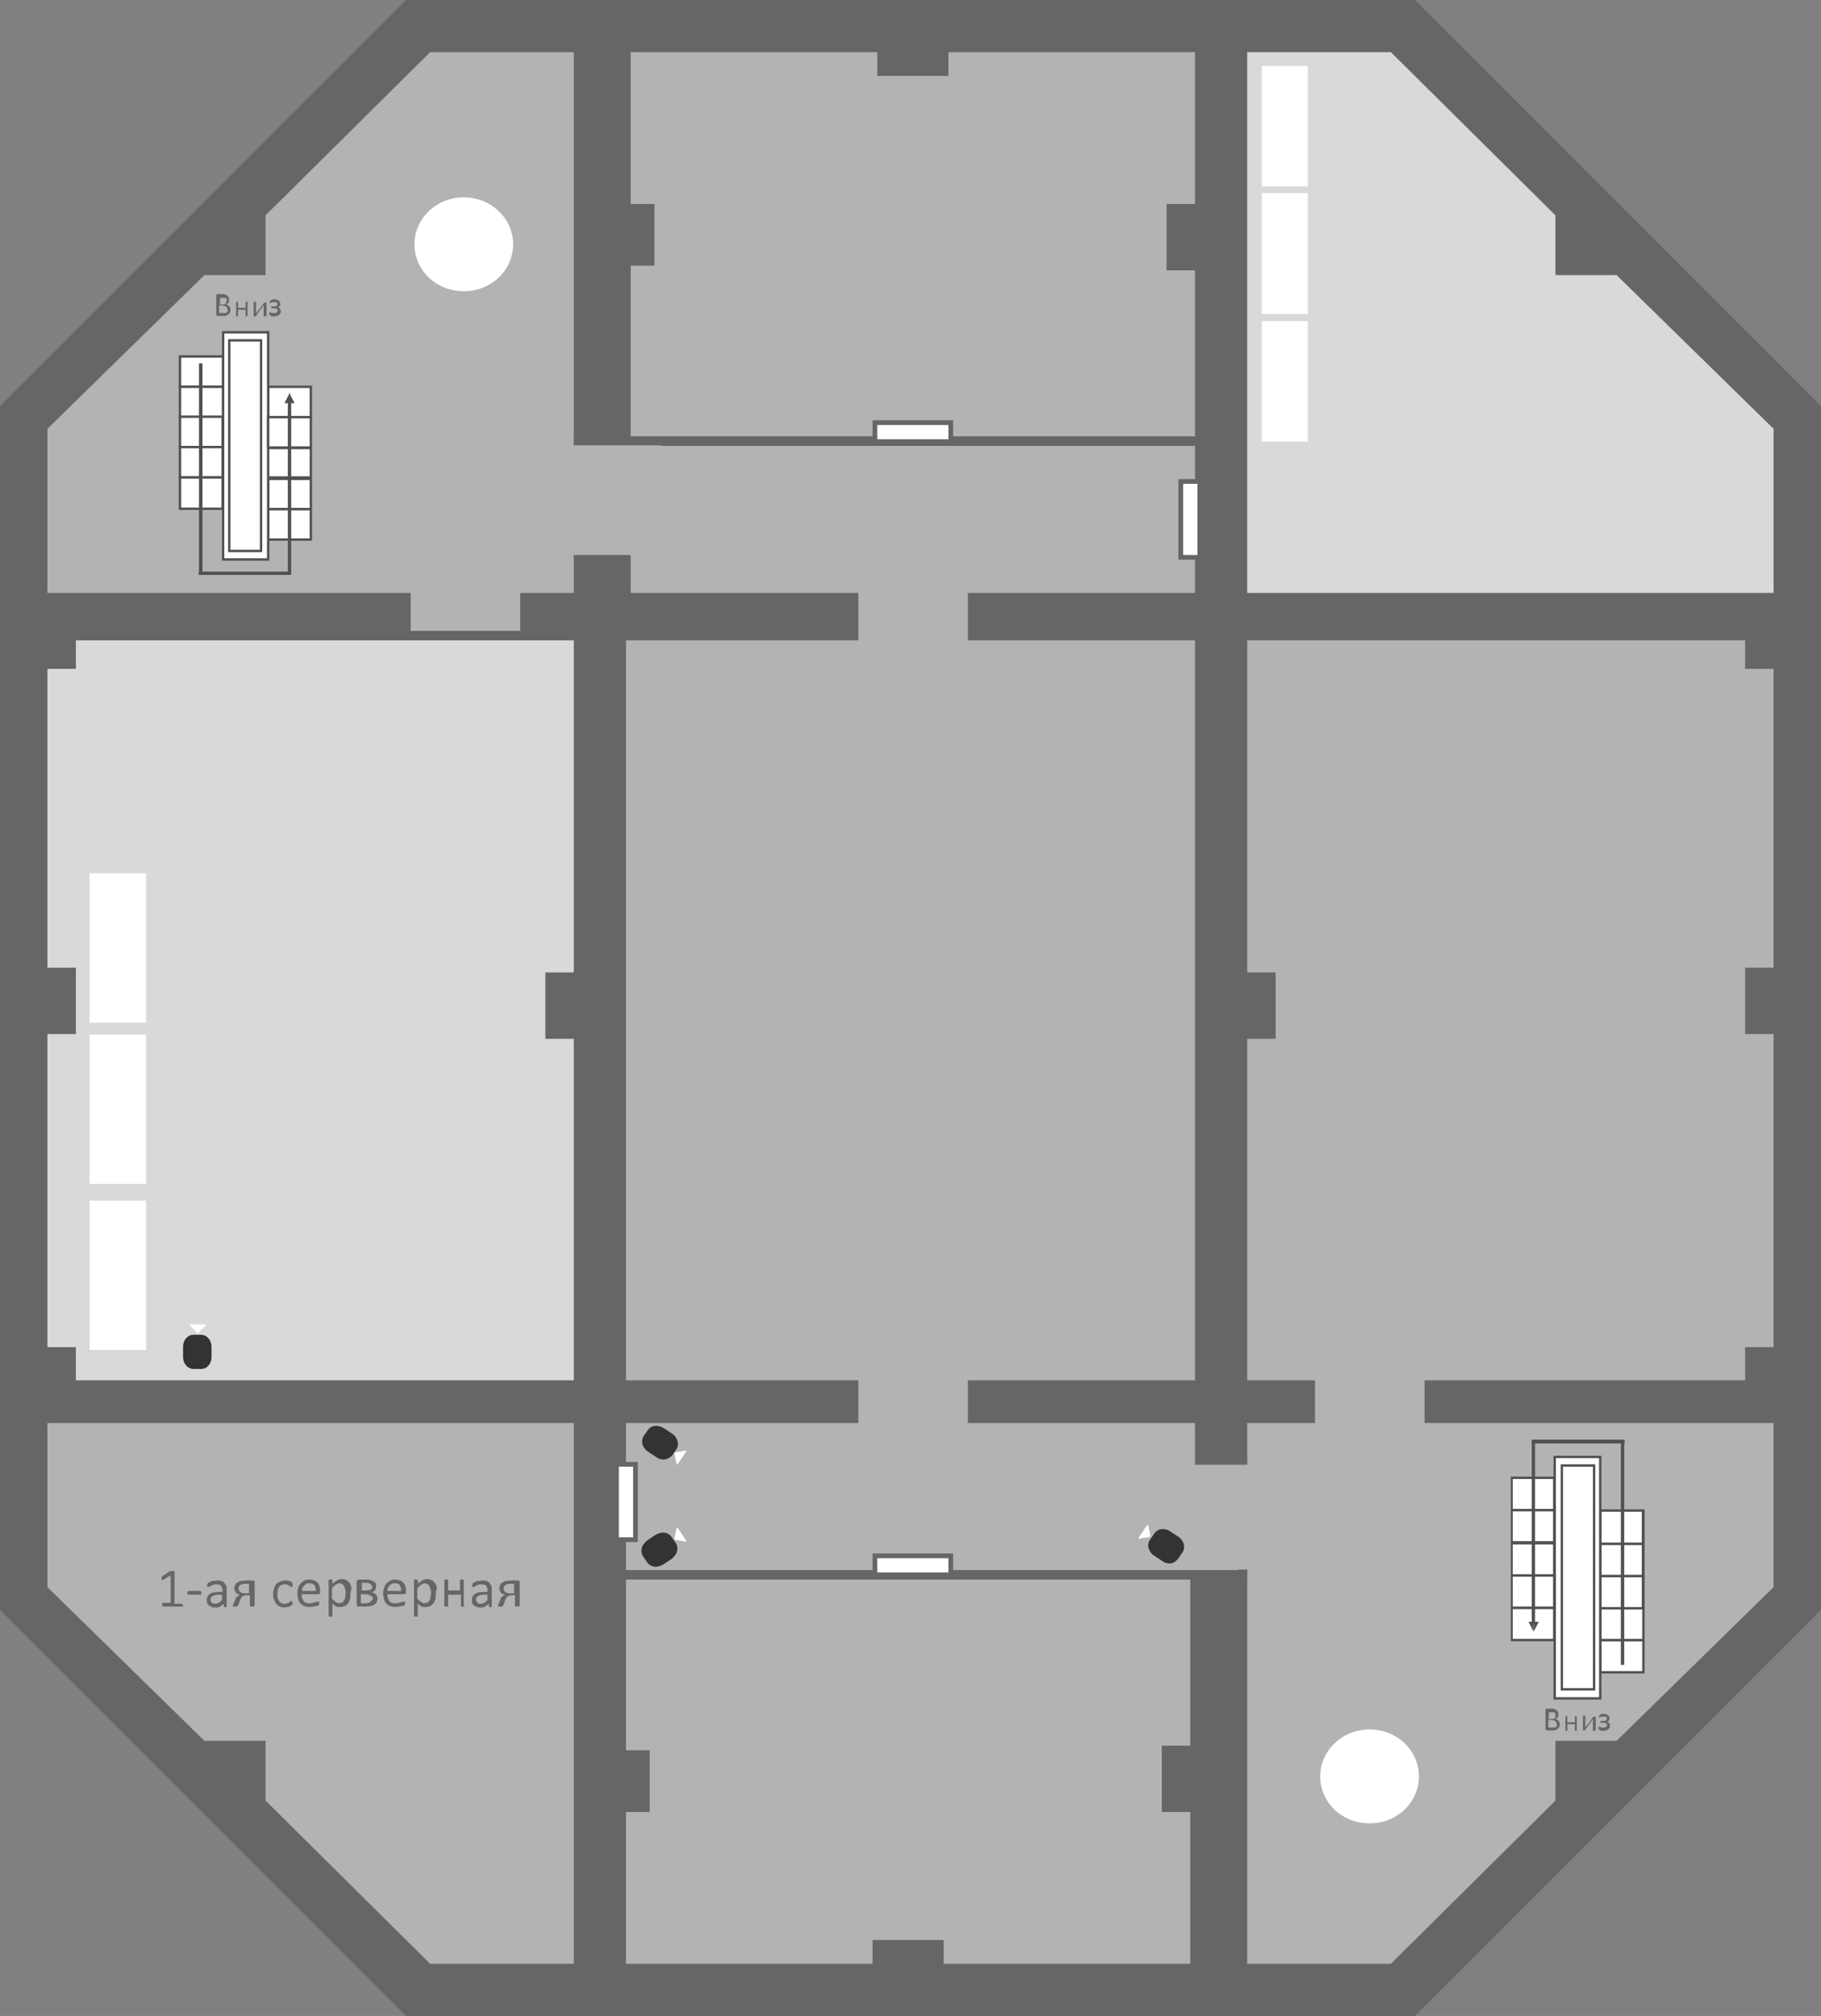 <?xml version="1.0" encoding="utf-8"?>
<!-- Generator: Adobe Illustrator 21.1.0, SVG Export Plug-In . SVG Version: 6.00 Build 0)  -->
<svg version="1.1" id="Слой_1" xmlns="http://www.w3.org/2000/svg" xmlns:xlink="http://www.w3.org/1999/xlink" x="0px" y="0px"
	 viewBox="0 0 384 425" style="enable-background:new 0 0 384 425;" xml:space="preserve">
<rect x="0" y="0" width="384" height="425" fill="#808080" stroke="none"/>
<g>
	<polygon style="fill:#666666;" points="384,225 384,338 297,425 192,425 87,425 0,338 0,225 0,87 87,0 192,0 297,0 384,87 	"/>
	<path style="fill:#666666;" d="M297.4,426H86.6L-1,338.4V86.6L86.6-1h210.8L385,86.6v251.8L297.4,426z M87.4,424h209.2l86.4-86.4
		V87.4L296.6,1H87.4L1,87.4v250.2L87.4,424z"/>
</g>
<path style="fill:none;stroke:#666666;stroke-width:2;stroke-miterlimit:10;" d="M253,116"/>
<g>
	<polygon style="fill:#B3B3B3;" points="375,299 375,335 341.3,368 329,368 329,380 293.7,415 262,415 262,299 	"/>
	<path style="fill:#666666;" d="M294.1,416H261V298h115v37.4L341.7,369H330v11.4l-0.3,0.3L294.1,416z M263,414h30.3l34.7-34.4V367
		h12.9l33.1-32.4V300H263V414z"/>
</g>
<g>
	<polygon style="fill:#B3B3B3;" points="9,126 9,90 42.7,57 55,57 55,45 90.3,10 122,10 122,126 	"/>
	<path style="fill:#666666;" d="M123,127H8V89.6L42.3,56H54V44.6L89.9,9H123V127z M10,125h111V11H90.7L56,45.4V58H43.1L10,90.4V125z
		"/>
</g>
<g>
	<polygon style="fill:#B3B3B3;" points="132,10 186,10 186,15 199,15 199,10 253,10 253,44 247,44 247,56 253,56 253,93 132,93 
		132,55 137,55 137,44 132,44 	"/>
	<path style="fill:#666666;" d="M254,94H131V54h5v-9h-5V9h56v5h11V9h56v36h-6v10h6V94z M133,92h119V57h-6V43h6V11h-52v5h-15v-5h-52
		v32h5v13h-5V92z"/>
</g>
<g>
	<polygon style="fill:#B3B3B3;" points="131,415 185,415 185,410 198,410 198,415 252,415 252,381 246,381 246,369 252,369 252,332 
		131,332 131,370 136,370 136,381 131,381 	"/>
	<path style="fill:#666666;" d="M253,416h-56v-5h-11v5h-56v-36h5v-9h-5v-40h123v39h-6v10h6V416z M199,414h52v-32h-6v-14h6v-35H132
		v36h5v13h-5v32h52v-5h15V414z"/>
</g>
<g>
	<polygon style="fill:#B3B3B3;" points="122,93 253,93 253,117.3 253,126 132,126 132,117 122,117 	"/>
	<path style="fill:#666666;" d="M254,127H131v-9h-10V92h133V127z M133,125h119V94H123v22h10V125z"/>
</g>
<g>
	<polygon style="fill:#B3B3B3;" points="131,332 262,332 262,308 253,308 253,299 131,299 	"/>
	<path style="fill:#666666;" d="M263,333H130v-35h124v9h9V333z M132,331h129v-22h-9v-9H132V331z"/>
</g>
<g>
	<rect x="131" y="134" style="fill:#B3B3B3;" width="122" height="158"/>
	<path style="fill:#666666;" d="M254,293H130V133h124V293z M132,291h120V135H132V291z"/>
</g>
<g>
	<polygon style="fill:#B3B3B3;" points="262,134 369,134 369,140 375,140 375,205 369,205 369,217 375,217 375,285 369,285 369,292 
		262,292 262,218 268,218 268,206 262,206 	"/>
	<path style="fill:#666666;" d="M370,293H261v-76h6v-10h-6v-74h109v6h6v67h-6v10h6v70h-6V293z M263,291h105v-7h6v-66h-6v-14h6v-63
		h-6v-6H263v70h6v14h-6V291z"/>
</g>
<g>
	<rect x="318.8" y="338.9" style="fill:#FFFFFF;" width="9" height="6.8"/>
	<path style="fill:#53504F;" d="M328.1,346h-9.5v-7.3h9.5V346z M319,345.5h8.5v-6.3H319V345.5z"/>
</g>
<g>
	<rect x="318.8" y="325.3" style="fill:#FFFFFF;" width="9" height="6.8"/>
	<path style="fill:#53504F;" d="M328.1,332.4h-9.5v-7.3h9.5V332.4z M319,331.9h8.5v-6.3H319V331.9z"/>
</g>
<g>
	<rect x="318.8" y="318.3" style="fill:#FFFFFF;" width="9" height="6.8"/>
	<path style="fill:#53504F;" d="M328.1,325.4h-9.5v-7.3h9.5V325.4z M319,324.9h8.5v-6.3H319V324.9z"/>
</g>
<g>
	<rect x="318.8" y="311.5" style="fill:#FFFFFF;" width="9" height="6.8"/>
	<path style="fill:#53504F;" d="M328.1,318.6h-9.5v-7.3h9.5V318.6z M319,318.1h8.5v-6.3H319V318.1z"/>
</g>
<g>
	<rect x="337.4" y="345.7" style="fill:#FFFFFF;" width="9.1" height="6.8"/>
	<path style="fill:#53504F;" d="M346.8,352.8h-9.6v-7.3h9.6V352.8z M337.7,352.3h8.6V346h-8.6V352.3z"/>
</g>
<g>
	<rect x="337.4" y="338.9" style="fill:#FFFFFF;" width="9.1" height="6.8"/>
	<path style="fill:#53504F;" d="M346.8,346h-9.6v-7.3h9.6V346z M337.7,345.5h8.6v-6.3h-8.6V345.5z"/>
</g>
<g>
	<rect x="337.5" y="332.2" style="fill:#FFFFFF;" width="9" height="6.8"/>
	<path style="fill:#53504F;" d="M346.8,339.3h-9.5V332h9.5V339.3z M337.7,338.8h8.5v-6.3h-8.5V338.8z"/>
</g>
<g>
	<rect x="337.5" y="325.4" style="fill:#FFFFFF;" width="9" height="6.8"/>
	<path style="fill:#53504F;" d="M346.8,332.5h-9.5v-7.3h9.5V332.5z M337.7,332h8.5v-6.3h-8.5V332z"/>
</g>
<g>
	<rect x="337.5" y="318.4" style="fill:#FFFFFF;" width="9" height="7"/>
	<path style="fill:#53504F;" d="M346.8,325.7h-9.5v-7.5h9.5V325.7z M337.7,325.2h8.5v-6.5h-8.5V325.2z"/>
</g>
<g>
	<rect x="341.9" y="303.6" style="fill:#4F5150;" width="0.5" height="47.2"/>
	<path style="fill:#53504F;" d="M342.5,351h-0.7v-47.4h0.7V351z M342,350.8h0.3v-47H342V350.8z"/>
</g>
<g>
	<rect x="323.1" y="303.6" style="fill:#4F5150;" width="19.4" height="0.6"/>
	<path style="fill:#53504F;" d="M342.5,304.3H323v-0.8h19.6v0.8H342.5z M323.2,304.1h19.2v-0.4h-19.2V304.1z"/>
</g>
<g>
	<polygon style="fill:#4F5150;" points="323.5,342 323.5,343.6 324.3,342 	"/>
	<path style="fill:#53504F;" d="M323.4,344v-2.1h1.1L323.4,344z M323.6,342.1v1.1l0.6-1.1H323.6z"/>
</g>
<g>
	<polygon style="fill:#4F5150;" points="323.3,342 323.3,343.6 322.5,342 	"/>
	<path style="fill:#53504F;" d="M323.4,344l-1.1-2.1h1.1V344z M322.6,342.1l0.6,1.1v-1.1H322.6z"/>
</g>
<g>
	<rect x="327.8" y="307.1" style="fill:#FFFFFF;" width="9.6" height="50.9"/>
	<path style="fill:#53504F;" d="M337.7,358.3h-10.1v-51.4h10.1V358.3z M328.1,357.8h9.1v-50.4h-9.1V357.8z"/>
</g>
<g>
	<rect x="329.4" y="309" style="fill:#FFFFFF;" width="6.8" height="47.2"/>
	<path style="fill:#53504F;" d="M336.4,356.4h-7.3v-47.7h7.3V356.4z M329.6,355.9h6.3v-46.7h-6.3V355.9z"/>
</g>
<g>
	<rect x="318.8" y="332.1" style="fill:#FFFFFF;" width="9" height="6.8"/>
	<path style="fill:#53504F;" d="M328.1,339.2h-9.5v-7.3h9.5V339.2z M319,338.7h8.5v-6.3H319V338.7z"/>
</g>
<g>
	<rect x="323.1" y="304.2" style="fill:#504F50;" width="0.5" height="38.1"/>
	<path style="fill:#53504F;" d="M323.7,342.4H323v-38.3h0.7V342.4z M323.2,342.2h0.3v-37.9h-0.3V342.2z"/>
</g>
<g>
	<rect x="56.6" y="81.6" style="fill:#FFFFFF;" width="9" height="6.4"/>
	<path style="fill:#53504F;" d="M65.8,88.2h-9.5v-6.9h9.5V88.2z M56.8,87.7h8.5v-5.9h-8.5C56.8,81.8,56.8,87.7,56.8,87.7z"/>
</g>
<g>
	<rect x="56.3" y="94.4" style="fill:#FFFFFF;" width="9.3" height="6.2"/>
	<path style="fill:#53504F;" d="M65.8,100.9H56v-6.7h9.8V100.9z M56.5,100.4h8.8v-5.7h-8.8C56.5,94.7,56.5,100.4,56.5,100.4z"/>
</g>
<g>
	<rect x="56.6" y="100.9" style="fill:#FFFFFF;" width="9" height="6.4"/>
	<path style="fill:#53504F;" d="M65.8,107.6h-9.5v-6.9h9.5V107.6z M56.8,107.1h8.5v-5.9h-8.5C56.8,101.2,56.8,107.1,56.8,107.1z"/>
</g>
<g>
	<rect x="56.6" y="107.3" style="fill:#FFFFFF;" width="9" height="6.4"/>
	<path style="fill:#53504F;" d="M65.8,114h-9.5v-6.9h9.5V114z M56.8,113.5h8.5v-5.9h-8.5C56.8,107.6,56.8,113.5,56.8,113.5z"/>
</g>
<g>
	<rect x="38" y="75.2" style="fill:#FFFFFF;" width="9.1" height="6.4"/>
	<path style="fill:#53504F;" d="M47.3,81.8h-9.6v-6.9h9.6C47.3,74.9,47.3,81.8,47.3,81.8z M38.2,81.3h8.6v-5.9h-8.6
		C38.2,75.4,38.2,81.3,38.2,81.3z"/>
</g>
<g>
	<rect x="38" y="81.6" style="fill:#FFFFFF;" width="9.1" height="6.4"/>
	<path style="fill:#53504F;" d="M47.3,88.2h-9.6v-6.9h9.6C47.3,81.3,47.3,88.2,47.3,88.2z M38.2,87.7h8.6v-5.9h-8.6
		C38.2,81.8,38.2,87.7,38.2,87.7z"/>
</g>
<g>
	<rect x="38" y="87.9" style="fill:#FFFFFF;" width="9" height="6.4"/>
	<path style="fill:#53504F;" d="M47.2,94.5h-9.5v-6.9h9.5V94.5z M38.2,94h8.5v-5.9h-8.5V94z"/>
</g>
<g>
	<rect x="38" y="94.3" style="fill:#FFFFFF;" width="9" height="6.4"/>
	<path style="fill:#53504F;" d="M47.2,100.9h-9.5V94h9.5V100.9z M38.2,100.4h8.5v-5.9h-8.5V100.4z"/>
</g>
<g>
	<rect x="38" y="100.7" style="fill:#FFFFFF;" width="9" height="6.6"/>
	<path style="fill:#53504F;" d="M47.2,107.5h-9.5v-7.1h9.5V107.5z M38.2,107h8.5v-6.1h-8.5V107z"/>
</g>
<g>
	<rect x="42" y="76.7" style="fill:#4F5150;" width="0.5" height="44.4"/>
	<path style="fill:#53504F;" d="M42.7,121.2H42V76.6h0.7V121.2z M42.1,121h0.3V76.8h-0.3V121z"/>
</g>
<g>
	<rect x="42" y="120.6" style="fill:#4F5150;" width="19.3" height="0.5"/>
	<path style="fill:#53504F;" d="M61.4,121.2H41.9v-0.7h19.5V121.2z M42.1,121h19.1v-0.3H42.1V121z"/>
</g>
<g>
	<polygon style="fill:#4F5150;" points="61,84.9 61,83.2 60.1,84.9 	"/>
	<path style="fill:#53504F;" d="M61.1,85H60l1.1-2.2V85z M60.3,84.8h0.6v-1.2L60.3,84.8z"/>
</g>
<g>
	<polygon style="fill:#4F5150;" points="61.1,84.9 61.1,83.2 62,84.9 	"/>
	<path style="fill:#53504F;" d="M62.1,85H61v-2.2L62.1,85z M61.2,84.8h0.6l-0.6-1.2V84.8z"/>
</g>
<g>
	<rect x="47.1" y="70" style="fill:#FFFFFF;" width="9.5" height="47.9"/>
	<path style="fill:#53504F;" d="M56.8,118.2h-10V69.8h10V118.2z M47.3,117.7h9V70.3h-9V117.7z"/>
</g>
<g>
	<rect x="48.3" y="71.8" style="fill:#FFFFFF;" width="6.7" height="44.4"/>
	<path style="fill:#53504F;" d="M55.3,116.4h-7.2V71.5h7.2V116.4z M48.6,115.9h6.2V72h-6.2V115.9z"/>
</g>
<g>
	<rect x="56.6" y="88" style="fill:#FFFFFF;" width="9" height="6.4"/>
	<path style="fill:#53504F;" d="M65.8,94.6h-9.5v-6.9h9.5V94.6z M56.8,94.1h8.5v-5.9h-8.5C56.8,88.2,56.8,94.1,56.8,94.1z"/>
</g>
<g>
	<rect x="60.8" y="84.8" style="fill:#504F50;" width="0.5" height="35.8"/>
	<path style="fill:#53504F;" d="M61.4,120.7h-0.7v-36h0.7V120.7z M60.9,120.5h0.3V84.9h-0.3V120.5z"/>
</g>
<rect id="door_16_" x="120.7" y="93.9" style="fill:#B3B3B3;" width="18.7" height="23.1"/>
<rect id="door_19_" x="248.6" y="308.8" style="fill:#B3B3B3;" width="16.9" height="22.1"/>
<rect id="door_20_" x="181" y="123.5" style="fill:#B3B3B3;" width="23.1" height="14.3"/>
<rect id="door_21_" x="181" y="290" style="fill:#B3B3B3;" width="23.1" height="12"/>
<rect id="door_23_" x="86.6" y="117.3" style="fill:#B3B3B3;" width="23.1" height="17.8"/>
<rect id="door_25_" x="277.3" y="289" style="fill:#B3B3B3;" width="23.1" height="15.2"/>
<g style="enable-background:new    ;">
	<path style="fill:#666666;" d="M328.9,363.6c0,0.1,0,0.3-0.1,0.4c0,0.1-0.1,0.2-0.2,0.3c-0.1,0.1-0.1,0.2-0.2,0.2
		c-0.1,0.1-0.2,0.1-0.3,0.2c-0.1,0-0.2,0.1-0.4,0.1c-0.1,0-0.3,0-0.4,0h-1.2c-0.1,0-0.1,0-0.1-0.1c0,0-0.1-0.1-0.1-0.2v-4
		c0-0.1,0-0.2,0.1-0.2l0.1-0.1h1c0.3,0,0.5,0,0.7,0.1s0.3,0.1,0.4,0.2s0.2,0.2,0.3,0.4c0.1,0.1,0.1,0.3,0.1,0.5c0,0.1,0,0.2,0,0.3
		c0,0.1-0.1,0.2-0.1,0.3c0,0.1-0.1,0.2-0.2,0.2c-0.1,0.1-0.2,0.1-0.3,0.2c0.1,0,0.2,0.1,0.3,0.1c0.1,0.1,0.2,0.1,0.3,0.2
		c0.1,0.1,0.1,0.2,0.2,0.3C328.9,363.3,328.9,363.4,328.9,363.6z M328,361.6c0-0.1,0-0.2,0-0.3c0-0.1-0.1-0.2-0.1-0.2
		c-0.1-0.1-0.1-0.1-0.3-0.1c-0.1,0-0.2,0-0.4,0h-0.6v1.4h0.7c0.2,0,0.3,0,0.4-0.1c0.1,0,0.2-0.1,0.2-0.2c0.1-0.1,0.1-0.1,0.1-0.2
		C328,361.8,328,361.7,328,361.6z M328.3,363.6c0-0.1,0-0.3-0.1-0.4c0-0.1-0.1-0.2-0.2-0.3c-0.1-0.1-0.2-0.1-0.3-0.2
		c-0.1,0-0.3-0.1-0.5-0.1h-0.7v1.6h0.9c0.1,0,0.3,0,0.4,0s0.2-0.1,0.3-0.1c0.1-0.1,0.1-0.1,0.2-0.2
		C328.3,363.9,328.3,363.7,328.3,363.6z"/>
	<path style="fill:#666666;" d="M332.5,364.8L332.5,364.8L332.5,364.8c-0.1,0.1-0.1,0.1-0.1,0.1h-0.1c-0.1,0-0.1,0-0.1,0h-0.1l0,0
		l0,0v-1.4h-1.6v1.4l0,0l0,0c0,0,0,0-0.1,0h-0.1c-0.1,0-0.1,0-0.1,0h-0.1l0,0l0,0v-3.1l0,0l0,0h0.1h0.1c0.1,0,0.1,0,0.1,0h0.1l0,0
		l0,0v1.3h1.6v-1.3l0,0l0,0c0,0,0,0,0.1,0h0.1c0.1,0,0.1,0,0.1,0h0.1l0,0l0,0V364.8z"/>
	<path style="fill:#666666;" d="M336.3,364.8L336.3,364.8C336.3,364.8,336.3,364.9,336.3,364.8c-0.1,0.1-0.1,0.1-0.1,0.1h-0.1
		c-0.1,0-0.1,0-0.1,0h-0.1l0,0l0,0V363c0-0.1,0-0.2,0-0.3c0-0.1,0-0.2,0-0.3c-0.1,0.1-0.1,0.2-0.2,0.3c-0.1,0.1-0.1,0.2-0.2,0.3
		l-1.3,1.8l0,0l0,0c0,0,0,0-0.1,0H334c-0.1,0-0.1,0-0.1,0h-0.1l0,0l0,0v-3.1l0,0l0,0h0.1h0.1c0.1,0,0.2,0,0.2,0s0.1,0,0.1,0.1v1.8
		c0,0.1,0,0.2,0,0.3c0,0.1,0,0.2,0,0.3c0.1-0.1,0.1-0.2,0.2-0.3c0.1-0.1,0.1-0.2,0.2-0.2l1.3-1.8l0,0c0,0,0,0,0.1,0c0,0,0,0,0.1,0
		h0.1h0.1h0.1l0,0l0,0v2.9H336.3z"/>
	<path style="fill:#666666;" d="M339.5,363.9c0,0.2,0,0.3-0.1,0.4s-0.2,0.2-0.3,0.3c-0.1,0.1-0.3,0.2-0.4,0.2
		c-0.2,0-0.4,0.1-0.6,0.1c-0.1,0-0.2,0-0.3,0c-0.1,0-0.2,0-0.3-0.1c-0.1,0-0.2-0.1-0.2-0.1c-0.1,0-0.1-0.1-0.1-0.1s0,0-0.1-0.1
		c0,0,0,0,0-0.1c0,0,0,0,0-0.1v-0.1v-0.1c0,0,0,0,0-0.1l0,0l0,0h0.1c0,0,0.1,0.1,0.2,0.1s0.2,0.1,0.3,0.1c0.1,0,0.2,0,0.4,0
		c0.1,0,0.2,0,0.3,0c0.1,0,0.2-0.1,0.2-0.1c0.1,0,0.1-0.1,0.2-0.2c0-0.1,0.1-0.2,0.1-0.2c0-0.1,0-0.2-0.1-0.2c0-0.1-0.1-0.1-0.2-0.2
		c-0.1,0-0.2-0.1-0.3-0.1c-0.1,0-0.3,0-0.4,0h-0.3c0,0,0,0-0.1,0l0,0c0,0,0,0,0-0.1V363v-0.1c0,0,0,0,0-0.1l0,0c0,0,0,0,0.1,0h0.3
		c0.1,0,0.3,0,0.4,0s0.2-0.1,0.3-0.1c0.1,0,0.1-0.1,0.2-0.2c0-0.1,0-0.1,0-0.2s0-0.1,0-0.2s-0.1-0.1-0.1-0.1c-0.1,0-0.1-0.1-0.2-0.1
		s-0.2,0-0.3,0c-0.1,0-0.3,0-0.4,0s-0.2,0.1-0.3,0.1c-0.1,0-0.1,0.1-0.2,0.1s-0.1,0-0.1,0l0,0l0,0c0,0,0,0,0-0.1v-0.1
		c0-0.1,0-0.1,0-0.2c0,0,0-0.1,0.1-0.1l0.1-0.1c0.1,0,0.2-0.1,0.2-0.1c0.1,0,0.2-0.1,0.3-0.1c0.1,0,0.2,0,0.3,0c0.2,0,0.3,0,0.5,0.1
		c0.1,0,0.3,0.1,0.4,0.2s0.2,0.2,0.2,0.3c0.1,0.1,0.1,0.2,0.1,0.4c0,0.1,0,0.2,0,0.2c0,0.1-0.1,0.1-0.1,0.2
		c-0.1,0.1-0.1,0.1-0.2,0.2s-0.2,0.1-0.3,0.1l0,0c0.1,0,0.2,0,0.3,0.1c0.1,0,0.2,0.1,0.2,0.2c0.1,0.1,0.1,0.1,0.2,0.2
		C339.5,363.7,339.5,363.8,339.5,363.9z"/>
</g>
<g style="enable-background:new    ;">
	<path style="fill:#666666;" d="M48.6,65.4c0,0.1,0,0.3-0.1,0.4c0,0.1-0.1,0.2-0.2,0.3c-0.1,0.1-0.1,0.2-0.2,0.2
		c-0.1,0.1-0.2,0.1-0.3,0.2c-0.1,0-0.2,0.1-0.4,0.1c-0.1,0-0.3,0-0.4,0h-1.2c-0.1,0-0.1,0-0.1-0.1c0,0-0.1-0.1-0.1-0.2v-4
		c0-0.1,0-0.2,0.1-0.2l0.1-0.1h1c0.3,0,0.5,0,0.7,0.1s0.3,0.1,0.4,0.2c0.1,0.1,0.2,0.2,0.3,0.4c0.1,0.1,0.1,0.3,0.1,0.5
		c0,0.1,0,0.2,0,0.3s-0.1,0.2-0.1,0.3S48.1,64,48,64c-0.1,0.1-0.2,0.1-0.3,0.2c0.1,0,0.2,0.1,0.3,0.1c0.1,0.1,0.2,0.1,0.3,0.2
		s0.1,0.2,0.2,0.3C48.6,65.1,48.6,65.2,48.6,65.4z M47.8,63.4c0-0.1,0-0.2,0-0.3s-0.1-0.2-0.1-0.2c-0.1-0.1-0.1-0.1-0.3-0.1
		c-0.1,0-0.2,0-0.4,0h-0.6v1.4H47c0.2,0,0.3,0,0.4-0.1c0.1,0,0.2-0.1,0.2-0.2c0.1-0.1,0.1-0.1,0.1-0.2
		C47.7,63.6,47.8,63.5,47.8,63.4z M48,65.4c0-0.1,0-0.3-0.1-0.4c0-0.1-0.1-0.2-0.2-0.3c-0.1-0.1-0.2-0.1-0.3-0.2
		c-0.1,0-0.3-0.1-0.5-0.1h-0.7V66h0.9c0.1,0,0.3,0,0.4,0c0.1,0,0.2-0.1,0.3-0.1c0.1-0.1,0.1-0.1,0.2-0.2C48,65.7,48,65.5,48,65.4z"
		/>
	<path style="fill:#666666;" d="M52.2,66.6L52.2,66.6L52.2,66.6C52.1,66.7,52.1,66.7,52.2,66.6L52,66.7c-0.1,0-0.1,0-0.1,0h-0.1l0,0
		l0,0v-1.4h-1.6v1.4l0,0l0,0c0,0,0,0-0.1,0H50c-0.1,0-0.1,0-0.1,0h-0.1l0,0l0,0v-3.1l0,0l0,0h0.1H50c0.1,0,0.1,0,0.1,0h0.1l0,0l0,0
		v1.3h1.6v-1.3l0,0l0,0c0,0,0,0,0.1,0H52c0.1,0,0.1,0,0.1,0h0.1l0,0l0,0V66.6z"/>
	<path style="fill:#666666;" d="M56,66.6L56,66.6C56,66.6,56,66.7,56,66.6C55.9,66.7,55.9,66.7,56,66.6l-0.2,0.1c-0.1,0-0.1,0-0.1,0
		h-0.1l0,0l0,0v-1.8c0-0.1,0-0.2,0-0.3c0-0.1,0-0.2,0-0.3c-0.1,0.1-0.1,0.2-0.2,0.3c-0.1,0.1-0.1,0.2-0.2,0.3l-1.3,1.8l0,0l0,0
		c0,0,0,0-0.1,0h-0.1c-0.1,0-0.1,0-0.1,0h-0.1l0,0l0,0v-3.1l0,0l0,0h0.1h0.1c0.1,0,0.2,0,0.2,0s0.1,0,0.1,0.1v1.8c0,0.1,0,0.2,0,0.3
		c0,0.1,0,0.2,0,0.3c0.1-0.1,0.1-0.2,0.2-0.3c0.1-0.1,0.1-0.2,0.2-0.2l1.3-1.8l0,0c0,0,0,0,0.1,0c0,0,0,0,0.1,0H56h0.1h0.1l0,0l0,0
		v2.8H56z"/>
	<path style="fill:#666666;" d="M59.2,65.7c0,0.2,0,0.3-0.1,0.4s-0.2,0.2-0.3,0.3c-0.1,0.1-0.3,0.2-0.4,0.2c-0.2,0-0.4,0.1-0.6,0.1
		c-0.1,0-0.2,0-0.3,0s-0.2,0-0.3-0.1c-0.1,0-0.2-0.1-0.2-0.1c-0.1,0-0.1-0.1-0.1-0.1s0,0-0.1-0.1c0,0,0,0,0-0.1c0,0,0,0,0-0.1V66
		v-0.1c0,0,0,0,0-0.1l0,0l0,0h0.1c0,0,0.1,0.1,0.2,0.1c0.1,0,0.2,0.1,0.3,0.1s0.2,0,0.4,0c0.1,0,0.2,0,0.3,0s0.2-0.1,0.2-0.1
		c0.1,0,0.1-0.1,0.2-0.2c0-0.1,0.1-0.2,0.1-0.2c0-0.1,0-0.2-0.1-0.2c0-0.1-0.1-0.1-0.2-0.2c-0.1,0-0.2-0.1-0.3-0.1s-0.3,0-0.4,0
		h-0.3c0,0,0,0-0.1,0l0,0c0,0,0,0,0-0.1v-0.1v-0.1c0,0,0,0,0-0.1l0,0c0,0,0,0,0.1,0h0.3c0.1,0,0.3,0,0.4,0c0.1,0,0.2-0.1,0.3-0.1
		s0.1-0.1,0.2-0.2c0-0.1,0-0.1,0-0.2s0-0.1,0-0.2c0-0.1-0.1-0.1-0.1-0.1c-0.1,0-0.1-0.1-0.2-0.1c-0.1,0-0.2,0-0.3,0s-0.3,0-0.4,0
		c-0.1,0-0.2,0.1-0.3,0.1s-0.1,0.1-0.2,0.1c-0.1,0-0.1,0-0.1,0l0,0l0,0c0,0,0,0,0-0.1v-0.1c0-0.1,0-0.1,0-0.2c0,0,0-0.1,0.1-0.1
		l0.1-0.1c0.1,0,0.2-0.1,0.2-0.1c0.1,0,0.2-0.1,0.3-0.1s0.2,0,0.3,0c0.2,0,0.3,0,0.5,0.1c0.1,0,0.3,0.1,0.4,0.2
		c0.1,0.1,0.2,0.2,0.2,0.3c0.1,0.1,0.1,0.2,0.1,0.4c0,0.1,0,0.2,0,0.2c0,0.1-0.1,0.1-0.1,0.2c-0.1,0.1-0.1,0.1-0.2,0.2
		c-0.1,0.1-0.2,0.1-0.3,0.1l0,0c0.1,0,0.2,0,0.3,0.1c0.1,0,0.2,0.1,0.2,0.2c0.1,0.1,0.1,0.1,0.2,0.2C59.2,65.5,59.2,65.6,59.2,65.7z
		"/>
</g>
<g>
	<ellipse style="fill:#FFFFFF;" cx="97.8" cy="51.5" rx="10.2" ry="9.6"/>
	<path style="fill:#FFFFFF;" d="M97.8,61.4c-5.8,0-10.4-4.4-10.4-9.9s4.7-9.9,10.4-9.9s10.4,4.4,10.4,9.9S103.6,61.4,97.8,61.4z
		 M97.8,42.1c-5.5,0-9.9,4.2-9.9,9.4s4.5,9.4,9.9,9.4s9.9-4.2,9.9-9.4S103.3,42.1,97.8,42.1z"/>
</g>
<g>
	<ellipse style="fill:#FFFFFF;" cx="288.8" cy="374.5" rx="10.2" ry="9.6"/>
	<path style="fill:#FFFFFF;" d="M288.8,384.4c-5.8,0-10.4-4.4-10.4-9.9s4.7-9.9,10.4-9.9c5.8,0,10.4,4.4,10.4,9.9
		S294.6,384.4,288.8,384.4z M288.8,365.1c-5.5,0-9.9,4.2-9.9,9.4s4.5,9.4,9.9,9.4s9.9-4.2,9.9-9.4S294.3,365.1,288.8,365.1z"/>
</g>
<g id="Rooms">
	<g id="Room-1">
		<g id="_x3C_Группа_x3E__2_">
			<polygon id="bg_6_" style="fill:#B3B3B3;" points="9,299 9,335 42.7,368 55,368 55,380 90.3,415 122,415 122,299 			"/>
			<path style="fill:#666666;" d="M123,416H89.9L54,380.4V369H42.3L8,335.4V298h115V416z M90.7,414H121V300H10v34.6L43.1,367H56
				v12.6L90.7,414z"/>
		</g>
	</g>
	<g id="Room-3">
		<g id="_x3C_Группа_x3E__1_">
			<polygon id="bg_5_" style="fill:#D9D9D9;" points="375,126 375,90 341.3,57 329,57 329,45 293.7,10 262,10 262,126 			"/>
			<path style="fill:#666666;" d="M376,127H261V9h33.1l0.3,0.3L330,44.6V56h11.7L376,89.6V127z M263,125h111V90.4L340.9,58H328V45.4
				L293.3,11H263V125z"/>
		</g>
		<g>
			<rect x="266.5" y="68" style="fill:#FFFFFF;" width="9" height="24.8"/>
			<path style="fill:#FFFFFF;" d="M275.8,93.1h-9.7V67.7h9.7V93.1z M266.8,92.4h8.4V68.3h-8.4V92.4z"/>
		</g>
		<g>
			<rect x="266.5" y="41.1" style="fill:#FFFFFF;" width="9" height="24.8"/>
			<path style="fill:#FFFFFF;" d="M275.8,66.2h-9.7V40.7h9.7V66.2z M266.8,65.5h8.4V41.4h-8.4V65.5z"/>
		</g>
		<g>
			<rect x="266.5" y="14.2" style="fill:#FFFFFF;" width="9" height="24.8"/>
			<path style="fill:#FFFFFF;" d="M275.8,39.3h-9.7V13.9h9.7V39.3z M266.8,38.7h8.4V14.6h-8.4V38.7z"/>
		</g>
	</g>
	<g id="Room-2">
		<g id="_x3C_Группа_x3E_">
			<polygon id="bg_4_" style="fill:#D9D9D9;" points="122,134 15,134 15,140 9,140 9,205 15,205 15,217 9,217 9,285 15,285 15,292 
				122,292 122,218 116,218 116,206 122,206 			"/>
			<path style="fill:#666666;" d="M123,293H14v-7H8v-70h6v-10H8v-67h6v-6h109v74h-6v10h6V293z M16,291h105v-72h-6v-14h6v-70H16v6h-6
				v63h6v14h-6v66h6V291z"/>
		</g>
		<g>
			<rect x="19.2" y="253.5" style="fill:#FFFFFF;" width="11.2" height="30.8"/>
			<path style="fill:#FFFFFF;" d="M30.8,284.6H18.9v-31.5h11.9V284.6z M19.6,284h10.6v-30.2H19.6V284z"/>
		</g>
		<g>
			<rect x="19.2" y="218.5" style="fill:#FFFFFF;" width="11.2" height="30.8"/>
			<path style="fill:#FFFFFF;" d="M30.8,249.6H18.9v-31.5h11.9V249.6z M19.6,249h10.6v-30.2H19.6V249z"/>
		</g>
		<g>
			<rect x="19.2" y="184.5" style="fill:#FFFFFF;" width="11.2" height="30.8"/>
			<path style="fill:#FFFFFF;" d="M30.8,215.6H18.9v-31.5h11.9V215.6z M19.6,215h10.6v-30.2H19.6V215z"/>
		</g>
	</g>
</g>
<g>
	<path style="fill:#666666;" d="M38.6,338.3c0,0.1,0,0.1,0,0.2s0,0.1,0,0.1s0,0.1-0.1,0.1s-0.1,0-0.1,0h-4h-0.1c0,0,0,0-0.1-0.1
		s0-0.1,0-0.1s0-0.1,0-0.2s0-0.1,0-0.2s0-0.1,0-0.1s0-0.1,0.1-0.1s0.1,0,0.1,0H36v-5.8l-1.5,0.9c-0.1,0-0.1,0.1-0.2,0.1
		s-0.1,0-0.1,0s0-0.1-0.1-0.1s0-0.1,0-0.2s0-0.1,0-0.2s0-0.1,0-0.1v-0.1c0,0,0,0,0.1-0.1l1.7-1.1c0,0,0,0,0.1,0s0.1,0,0.1,0h0.1
		c0,0,0.1,0,0.2,0c0.1,0,0.2,0,0.2,0h0.1c0,0,0.1,0,0.1,0.1s0,0,0,0.1v6.7h1.4h0.1c0,0,0,0,0.1,0.1s0,0.1,0,0.1L38.6,338.3z"/>
	<path style="fill:#666666;" d="M42.5,335.8c0,0.2,0,0.3-0.1,0.3s-0.1,0.1-0.2,0.1h-2.4c-0.1,0-0.1,0-0.2-0.1s-0.1-0.2-0.1-0.3
		s0-0.3,0.1-0.3s0.1-0.1,0.2-0.1h2.4h0.1c0,0,0,0,0.1,0.1s0,0.1,0,0.1S42.5,335.7,42.5,335.8z"/>
	<path style="fill:#666666;" d="M47.8,338.6v0.1c0,0-0.1,0-0.1,0.1s-0.1,0-0.2,0c-0.1,0-0.2,0-0.2,0s-0.1,0-0.1-0.1s0-0.1,0-0.1
		v-0.5c-0.2,0.2-0.5,0.4-0.8,0.6s-0.6,0.2-0.9,0.2c-0.3,0-0.5,0-0.8-0.1s-0.4-0.2-0.6-0.3s-0.3-0.3-0.4-0.5s-0.1-0.4-0.1-0.7
		c0-0.3,0.1-0.6,0.2-0.8s0.3-0.4,0.5-0.5s0.5-0.3,0.8-0.3s0.7-0.1,1.1-0.1h0.7v-0.4c0-0.2,0-0.4-0.1-0.5s-0.1-0.3-0.2-0.4
		s-0.2-0.2-0.4-0.2s-0.3-0.1-0.6-0.1c-0.2,0-0.5,0-0.6,0.1s-0.4,0.1-0.5,0.2s-0.3,0.1-0.4,0.2s-0.2,0.1-0.2,0.1h-0.1
		c0,0,0,0-0.1-0.1s0-0.1,0-0.1s0-0.1,0-0.2s0-0.2,0-0.2s0-0.1,0.1-0.2s0.1-0.1,0.3-0.2s0.3-0.1,0.4-0.2s0.4-0.1,0.6-0.1
		s0.4-0.1,0.6-0.1c0.4,0,0.7,0,1,0.1s0.5,0.2,0.6,0.4s0.3,0.4,0.4,0.6s0.1,0.5,0.1,0.9V338.6z M46.8,336.2H46c-0.3,0-0.5,0-0.7,0.1
		s-0.4,0.1-0.5,0.2s-0.2,0.2-0.3,0.3s-0.1,0.3-0.1,0.4c0,0.3,0.1,0.5,0.3,0.7s0.4,0.2,0.7,0.2s0.5-0.1,0.7-0.2s0.4-0.3,0.7-0.6
		C46.8,337.3,46.8,336.2,46.8,336.2z"/>
	<path style="fill:#666666;" d="M53.5,338.6C53.5,338.6,53.4,338.6,53.5,338.6c0,0.1-0.1,0.1-0.1,0.1h-0.1c0,0-0.1,0-0.2,0
		c-0.1,0-0.2,0-0.2,0h-0.1c0,0-0.1,0-0.1-0.1s0-0.1,0-0.1v-2.2h-0.6c-0.2,0-0.4,0-0.6,0.1s-0.3,0.1-0.4,0.2s-0.2,0.2-0.3,0.4
		s-0.2,0.3-0.2,0.5l-0.4,1c0,0.1,0,0.1-0.1,0.1s-0.1,0.1-0.1,0.1s-0.1,0-0.2,0s-0.2,0-0.3,0s-0.1,0-0.2,0s-0.1,0-0.1,0h-0.1
		c0,0,0,0,0-0.1v-0.1c0,0,0.1-0.2,0.1-0.3l0.4-1c0.1-0.3,0.2-0.5,0.4-0.6s0.3-0.3,0.6-0.4c-0.4-0.1-0.7-0.2-0.9-0.5
		s-0.3-0.5-0.3-0.9c0-0.3,0.1-0.5,0.2-0.7s0.3-0.4,0.5-0.5s0.5-0.3,0.8-0.3s0.6-0.1,1-0.1c0.1,0,0.2,0,0.3,0s0.3,0,0.4,0
		s0.3,0,0.4,0s0.2,0,0.3,0s0.2,0.1,0.3,0.1s0.1,0.2,0.1,0.3v5H53.5z M52.5,333.9c-0.1,0-0.3,0-0.4,0s-0.3,0-0.4,0
		c-0.3,0-0.5,0-0.7,0.1s-0.3,0.1-0.4,0.2s-0.2,0.2-0.2,0.3s-0.1,0.2-0.1,0.4c0,0.1,0,0.3,0.1,0.4s0.1,0.2,0.2,0.3s0.2,0.1,0.4,0.2
		s0.4,0.1,0.7,0.1h0.8C52.5,335.9,52.5,333.9,52.5,333.9z"/>
	<path style="fill:#666666;" d="M61.7,337.8c0,0.1,0,0.1,0,0.2s0,0.1,0,0.1v0.1c0,0,0,0.1-0.1,0.1s-0.1,0.1-0.2,0.2
		s-0.2,0.1-0.4,0.2s-0.3,0.1-0.5,0.1s-0.3,0.1-0.5,0.1c-0.4,0-0.7-0.1-1-0.2s-0.5-0.3-0.7-0.5s-0.3-0.5-0.5-0.9s-0.2-0.8-0.2-1.2
		c0-0.5,0.1-1,0.2-1.3s0.3-0.7,0.5-0.9s0.5-0.4,0.8-0.5s0.6-0.2,1-0.2c0.2,0,0.3,0,0.5,0s0.3,0.1,0.4,0.1s0.3,0.1,0.4,0.2
		s0.2,0.1,0.2,0.2s0.1,0.1,0.1,0.1v0.1v0.1c0,0,0,0.1,0,0.2c0,0.2,0,0.3-0.1,0.3s-0.1,0.1-0.1,0.1c-0.1,0-0.1,0-0.2-0.1
		s-0.2-0.1-0.3-0.2s-0.3-0.1-0.4-0.2S60.2,334,60,334c-0.5,0-0.8,0.2-1.1,0.5s-0.4,0.9-0.4,1.6c0,0.3,0,0.6,0.1,0.9s0.2,0.5,0.3,0.6
		s0.3,0.3,0.5,0.4s0.4,0.1,0.6,0.1c0.2,0,0.4,0,0.6-0.1s0.3-0.1,0.4-0.2s0.2-0.2,0.3-0.2s0.1-0.1,0.2-0.1h0.1c0,0,0,0,0,0.1
		s0,0.1,0,0.1S61.7,337.7,61.7,337.8z"/>
	<path style="fill:#666666;" d="M67.5,335.7c0,0.2,0,0.3-0.1,0.3s-0.2,0.1-0.3,0.1h-3.5c0,0.3,0,0.6,0.1,0.8
		c0.1,0.2,0.2,0.4,0.3,0.6c0.1,0.2,0.3,0.3,0.5,0.4s0.5,0.1,0.8,0.1s0.5,0,0.7-0.1s0.4-0.1,0.5-0.1c0.1-0.1,0.3-0.1,0.4-0.1
		s0.2-0.1,0.2-0.1h0.1c0,0,0,0,0.1,0.1v0.1c0,0,0,0.1,0,0.2s0,0.1,0,0.1v0.1v0.1c0,0,0,0-0.1,0.1s-0.1,0.1-0.2,0.1s-0.2,0.1-0.4,0.1
		s-0.4,0.1-0.6,0.1s-0.5,0.1-0.7,0.1c-0.4,0-0.8-0.1-1.1-0.2s-0.6-0.3-0.8-0.5s-0.4-0.5-0.5-0.9s-0.2-0.8-0.2-1.3s0.1-0.9,0.2-1.2
		s0.3-0.7,0.5-0.9s0.5-0.4,0.8-0.6c0.3-0.2,0.7-0.2,1-0.2c0.4,0,0.8,0.1,1.1,0.2s0.5,0.3,0.7,0.5s0.3,0.5,0.4,0.8s0.1,0.6,0.1,1
		V335.7z M66.6,335.4c0-0.5-0.1-0.9-0.3-1.2c-0.2-0.3-0.6-0.4-1.1-0.4c-0.2,0-0.5,0-0.6,0.1c-0.2,0.1-0.3,0.2-0.5,0.4
		c-0.1,0.1-0.2,0.3-0.3,0.5s-0.1,0.4-0.1,0.6H66.6z"/>
	<path style="fill:#666666;" d="M73.9,335.9c0,0.5,0,0.9-0.1,1.2s-0.2,0.7-0.4,0.9s-0.4,0.5-0.7,0.6s-0.6,0.2-1,0.2
		c-0.2,0-0.3,0-0.4,0s-0.3-0.1-0.4-0.1s-0.3-0.2-0.4-0.3s-0.3-0.2-0.4-0.4v2.6v0.1c0,0,0,0-0.1,0.1s-0.1,0-0.1,0s-0.1,0-0.2,0
		s-0.2,0-0.2,0h-0.1c0,0-0.1,0-0.1-0.1s0-0.1,0-0.1v-7.4v-0.1c0,0,0,0,0.1-0.1s0.1,0,0.1,0s0.1,0,0.2,0s0.1,0,0.2,0s0.1,0,0.1,0
		s0.1,0,0.1,0.1s0,0,0,0.1v0.7c0.2-0.2,0.3-0.3,0.5-0.4s0.3-0.2,0.4-0.3s0.3-0.1,0.5-0.2s0.3-0.1,0.5-0.1c0.4,0,0.7,0.1,1,0.2
		s0.5,0.4,0.7,0.6s0.3,0.6,0.4,0.9S73.9,335.5,73.9,335.9z M72.9,336c0-0.3,0-0.5-0.1-0.8c0-0.3-0.1-0.5-0.2-0.7s-0.2-0.4-0.4-0.5
		c-0.2-0.1-0.4-0.2-0.6-0.2c-0.1,0-0.3,0-0.4,0.1c-0.1,0-0.2,0.1-0.4,0.2c-0.1,0.1-0.3,0.2-0.4,0.3c-0.1,0.1-0.3,0.3-0.4,0.5v2.1
		c0.3,0.3,0.5,0.6,0.8,0.7c0.2,0.2,0.5,0.3,0.8,0.3c0.2,0,0.5-0.1,0.6-0.2c0.2-0.1,0.3-0.3,0.4-0.5s0.2-0.4,0.2-0.7
		S72.9,336.2,72.9,336z"/>
	<path style="fill:#666666;" d="M79.6,337.1c0,0.3-0.1,0.5-0.2,0.7s-0.3,0.4-0.5,0.5s-0.5,0.3-0.8,0.3s-0.7,0.1-1.1,0.1
		c-0.1,0-0.3,0-0.4,0s-0.2,0-0.4,0s-0.2,0-0.3,0s-0.2,0-0.3,0c-0.2,0-0.3-0.1-0.3-0.2s-0.1-0.2-0.1-0.4v-4.5c0-0.2,0-0.3,0.1-0.4
		s0.2-0.1,0.3-0.2c0.1,0,0.2,0,0.3,0s0.2,0,0.4,0s0.2,0,0.4,0s0.3,0,0.4,0c0.4,0,0.7,0,1,0.1s0.5,0.2,0.7,0.3s0.3,0.3,0.4,0.4
		s0.1,0.4,0.1,0.6c0,0.3-0.1,0.6-0.2,0.8s-0.4,0.4-0.7,0.5c0.4,0.1,0.7,0.2,0.9,0.5S79.6,336.7,79.6,337.1z M78.5,334.6
		c0-0.1,0-0.2-0.1-0.3s-0.1-0.2-0.2-0.3s-0.2-0.1-0.4-0.2s-0.4-0.1-0.6-0.1s-0.4,0-0.5,0s-0.3,0-0.4,0v1.6h1c0.4,0,0.7-0.1,0.9-0.2
		S78.5,334.9,78.5,334.6z M78.6,337.1c0-0.2,0-0.3-0.1-0.4s-0.1-0.2-0.3-0.3s-0.3-0.1-0.5-0.2s-0.4-0.1-0.7-0.1h-0.9v1.9
		c0.1,0,0.2,0,0.2,0h0.2c0,0,0.2,0,0.3,0s0.2,0,0.2,0c0.3,0,0.5,0,0.7-0.1s0.3-0.1,0.4-0.2s0.2-0.2,0.3-0.3S78.6,337.2,78.6,337.1z"
		/>
	<path style="fill:#666666;" d="M85.6,335.7c0,0.2,0,0.3-0.1,0.3s-0.2,0.1-0.3,0.1h-3.5c0,0.3,0,0.6,0.1,0.8
		c0.1,0.2,0.2,0.4,0.3,0.6c0.1,0.2,0.3,0.3,0.5,0.4s0.5,0.1,0.8,0.1s0.5,0,0.7-0.1s0.4-0.1,0.5-0.1c0.1-0.1,0.3-0.1,0.4-0.1
		s0.2-0.1,0.2-0.1h0.1c0,0,0,0,0.1,0.1v0.1c0,0,0,0.1,0,0.2s0,0.1,0,0.1v0.1v0.1c0,0,0,0-0.1,0.1s-0.1,0.1-0.2,0.1s-0.2,0.1-0.4,0.1
		s-0.4,0.1-0.6,0.1s-0.5,0.1-0.7,0.1c-0.4,0-0.8-0.1-1.1-0.2s-0.6-0.3-0.8-0.5s-0.4-0.5-0.5-0.9s-0.2-0.8-0.2-1.3s0.1-0.9,0.2-1.2
		s0.3-0.7,0.5-0.9s0.5-0.4,0.8-0.6s0.7-0.2,1-0.2c0.4,0,0.8,0.1,1.1,0.2s0.5,0.3,0.7,0.5s0.3,0.5,0.4,0.8s0.1,0.6,0.1,1V335.7z
		 M84.6,335.4c0-0.5-0.1-0.9-0.3-1.2c-0.2-0.3-0.6-0.4-1.1-0.4c-0.2,0-0.5,0-0.6,0.1c-0.2,0.1-0.3,0.2-0.5,0.4
		c-0.1,0.1-0.2,0.3-0.3,0.5s-0.1,0.4-0.1,0.6H84.6z"/>
	<path style="fill:#666666;" d="M91.9,335.9c0,0.5,0,0.9-0.1,1.2s-0.2,0.7-0.4,0.9s-0.4,0.5-0.7,0.6s-0.6,0.2-1,0.2
		c-0.2,0-0.3,0-0.4,0s-0.3-0.1-0.4-0.1s-0.3-0.2-0.4-0.3s-0.3-0.2-0.4-0.4v2.6v0.1c0,0,0,0-0.1,0.1s-0.1,0-0.1,0s-0.1,0-0.2,0
		s-0.2,0-0.2,0h-0.1c0,0-0.1,0-0.1-0.1s0-0.1,0-0.1v-7.4v-0.1c0,0,0,0,0.1-0.1s0.1,0,0.1,0s0.1,0,0.2,0s0.1,0,0.2,0s0.1,0,0.1,0
		s0.1,0,0.1,0.1s0,0,0,0.1v0.7c0.2-0.2,0.3-0.3,0.5-0.4s0.3-0.2,0.4-0.3s0.3-0.1,0.5-0.2s0.3-0.1,0.5-0.1c0.4,0,0.7,0.1,1,0.2
		s0.5,0.4,0.7,0.6s0.3,0.6,0.4,0.9S91.9,335.5,91.9,335.9z M90.9,336c0-0.3,0-0.5-0.1-0.8c0-0.3-0.1-0.5-0.2-0.7s-0.2-0.4-0.4-0.5
		c-0.2-0.1-0.4-0.2-0.6-0.2c-0.1,0-0.3,0-0.4,0.1c-0.1,0-0.2,0.1-0.4,0.2c-0.1,0.1-0.3,0.2-0.4,0.3c-0.1,0.1-0.3,0.3-0.4,0.5v2.1
		c0.3,0.3,0.5,0.6,0.8,0.7c0.2,0.2,0.5,0.3,0.8,0.3c0.2,0,0.5-0.1,0.6-0.2c0.2-0.1,0.3-0.3,0.4-0.5s0.2-0.4,0.2-0.7
		S90.9,336.2,90.9,336z"/>
	<path style="fill:#666666;" d="M98,338.6C98,338.6,97.9,338.6,98,338.6c0,0.1-0.1,0.1-0.1,0.1h-0.1c0,0-0.1,0-0.2,0s-0.2,0-0.2,0
		h-0.1c0,0-0.1,0-0.1-0.1s0,0,0-0.1v-2.3h-2.7v2.3v0.1c0,0,0,0-0.1,0.1s-0.1,0-0.1,0s-0.1,0-0.2,0s-0.2,0-0.2,0h-0.1
		c0,0-0.1,0-0.1-0.1s0,0,0-0.1v-5.3v-0.1c0,0,0,0,0.1-0.1s0.1,0,0.1,0s0.1,0,0.2,0s0.2,0,0.2,0h0.1c0,0,0.1,0,0.1,0.1s0,0,0,0.1v2.1
		H97v-2.1v-0.1c0,0,0,0,0.1-0.1s0.1,0,0.1,0s0.1,0,0.2,0s0.2,0,0.2,0h0.1c0,0,0.1,0,0.1,0.1s0,0,0,0.1v5.4H98z"/>
	<path style="fill:#666666;" d="M103.7,338.6v0.1c0,0-0.1,0-0.1,0.1s-0.1,0-0.2,0s-0.2,0-0.2,0s-0.1,0-0.1-0.1s0-0.1,0-0.1v-0.5
		c-0.2,0.2-0.5,0.4-0.8,0.6s-0.6,0.2-0.9,0.2s-0.5,0-0.8-0.1s-0.4-0.2-0.6-0.3s-0.3-0.3-0.4-0.5s-0.1-0.4-0.1-0.7
		c0-0.3,0.1-0.6,0.2-0.8s0.3-0.4,0.5-0.5s0.5-0.3,0.8-0.3s0.7-0.1,1.1-0.1h0.7v-0.4c0-0.2,0-0.4-0.1-0.5s-0.1-0.3-0.2-0.4
		s-0.2-0.2-0.4-0.2s-0.3-0.1-0.6-0.1c-0.2,0-0.5,0-0.6,0.1s-0.4,0.1-0.5,0.2s-0.3,0.1-0.4,0.2s-0.2,0.1-0.2,0.1h-0.1
		c0,0,0,0-0.1-0.1s0-0.1,0-0.1s0-0.1,0-0.2s0-0.2,0-0.2s0-0.1,0.1-0.2s0.1-0.1,0.3-0.2s0.3-0.1,0.4-0.2s0.4-0.1,0.6-0.1
		s0.4-0.1,0.6-0.1c0.4,0,0.7,0,1,0.1s0.5,0.2,0.6,0.4s0.3,0.4,0.4,0.6s0.1,0.5,0.1,0.9C103.7,335.2,103.7,338.6,103.7,338.6z
		 M102.8,336.2H102c-0.3,0-0.5,0-0.7,0.1s-0.4,0.1-0.5,0.2s-0.2,0.2-0.3,0.3s-0.1,0.3-0.1,0.4c0,0.3,0.1,0.5,0.3,0.7
		s0.4,0.2,0.7,0.2c0.3,0,0.5-0.1,0.7-0.2s0.4-0.3,0.7-0.6C102.8,337.3,102.8,336.2,102.8,336.2z"/>
	<path style="fill:#666666;" d="M109.4,338.6L109.4,338.6c0,0.1-0.1,0.1-0.1,0.1h-0.1c0,0-0.1,0-0.2,0s-0.2,0-0.2,0h-0.1
		c0,0-0.1,0-0.1-0.1s0-0.1,0-0.1v-2.2H108c-0.2,0-0.4,0-0.6,0.1s-0.3,0.1-0.4,0.2s-0.2,0.2-0.3,0.4s-0.2,0.3-0.2,0.5l-0.4,1
		c0,0.1,0,0.1-0.1,0.1s-0.1,0.1-0.1,0.1s-0.1,0-0.2,0s-0.2,0-0.3,0c-0.1,0-0.1,0-0.2,0s-0.1,0-0.1,0H105c0,0,0,0,0-0.1v-0.1
		c0,0,0.1-0.2,0.1-0.3l0.4-1c0.1-0.3,0.2-0.5,0.4-0.6s0.3-0.3,0.6-0.4c-0.4-0.1-0.7-0.2-0.9-0.5s-0.3-0.5-0.3-0.9
		c0-0.3,0.1-0.5,0.2-0.7s0.3-0.4,0.5-0.5s0.5-0.3,0.8-0.3s0.6-0.1,1-0.1c0.1,0,0.2,0,0.3,0s0.3,0,0.4,0s0.3,0,0.4,0s0.2,0,0.3,0
		c0.1,0,0.2,0.1,0.3,0.1s0.1,0.2,0.1,0.3v5H109.4z M108.4,333.9c-0.1,0-0.3,0-0.4,0s-0.3,0-0.4,0c-0.3,0-0.5,0-0.7,0.1
		s-0.3,0.1-0.4,0.2s-0.2,0.2-0.2,0.3s-0.1,0.2-0.1,0.4c0,0.1,0,0.3,0.1,0.4s0.1,0.2,0.2,0.3s0.2,0.1,0.4,0.2s0.4,0.1,0.7,0.1h0.8
		V333.9z"/>
</g>
<g id="Cameras">
	<g id="Camera-4">
		<g>
			<path style="fill:#333333;" d="M139.2,305.9l-1.8-1.2c-0.5-0.3-0.7-0.8-0.5-1.1l0.9-1.3c0.2-0.3,0.8-0.3,1.2,0l1.8,1.2
				c0.5,0.3,0.7,0.8,0.5,1.1l-0.9,1.3C140.2,306.2,139.6,306.2,139.2,305.9z"/>
			<path style="fill:#333333;" d="M139.9,307.7c-0.5,0-1.1-0.2-1.5-0.5l-1.8-1.2c-1.2-0.8-1.5-2.2-0.9-3.2l0.9-1.3
				c0.4-0.6,1-0.9,1.8-0.9c0.5,0,1.1,0.2,1.6,0.5l1.8,1.2c0.5,0.3,0.8,0.8,1,1.3c0.3,0.7,0.2,1.4-0.2,2l-0.9,1.3
				C141.2,307.3,140.6,307.7,139.9,307.7z M140,304.7L140,304.7L140,304.7z M140,303.8L140,303.8L140,303.8z"/>
		</g>
		<path style="fill:#FFFFFF;" d="M142.3,306.2l2.3-0.4c0.1,0,0.2,0.1,0.1,0.2l-1.8,2.7c-0.1,0.1-0.2,0.1-0.2,0l-0.5-2.3
			C142.2,306.3,142.3,306.2,142.3,306.2z"/>
	</g>
	<g id="Camera-3">
		<g>
			<path style="fill:#333333;" d="M139.2,324.8l-1.8,1.2c-0.5,0.3-0.7,0.8-0.5,1.1l0.9,1.3c0.2,0.3,0.8,0.3,1.2,0l1.8-1.2
				c0.5-0.3,0.7-0.8,0.5-1.1l-0.9-1.3C140.2,324.5,139.6,324.5,139.2,324.8z"/>
			<path style="fill:#333333;" d="M138.3,330.3L138.3,330.3c-0.7,0-1.4-0.3-1.8-0.9l-0.9-1.3c-0.4-0.6-0.4-1.3-0.2-2
				c0.2-0.5,0.6-0.9,1-1.3l1.8-1.2c0.5-0.3,1-0.5,1.6-0.5c0.7,0,1.4,0.3,1.8,0.9l0.9,1.3c0.4,0.6,0.4,1.3,0.2,2
				c-0.2,0.5-0.6,0.9-1,1.3l-1.8,1.2C139.3,330.1,138.8,330.3,138.3,330.3z M140,326L140,326C140,326.1,140,326.1,140,326l-0.8-1.2
				L140,326L140,326z"/>
		</g>
		<path style="fill:#FFFFFF;" d="M142.3,324.6l2.3,0.4c0.1,0,0.2-0.1,0.1-0.2l-1.8-2.7c-0.1-0.1-0.2-0.1-0.2,0l-0.5,2.3
			C142.2,324.5,142.3,324.6,142.3,324.6z"/>
	</g>
	<g id="Camera-2">
		<g>
			<path style="fill:#333333;" d="M245.7,324.2l1.8,1.2c0.5,0.3,0.7,0.8,0.5,1.1l-0.9,1.3c-0.2,0.3-0.8,0.3-1.2,0l-1.8-1.2
				c-0.5-0.3-0.7-0.8-0.5-1.1l0.9-1.3C244.6,323.9,245.2,323.9,245.7,324.2z"/>
			<path style="fill:#333333;" d="M246.6,329.6c-0.5,0-1.1-0.2-1.5-0.5l-1.8-1.2c-0.5-0.3-0.8-0.8-1-1.3c-0.3-0.7-0.2-1.4,0.2-2
				l0.9-1.3c0.3-0.4,0.8-0.8,1.3-0.9c0.7-0.1,1.4,0,2,0.4l1.8,1.2c1.2,0.8,1.5,2.2,0.9,3.2l-0.9,1.3
				C247.9,329.3,247.3,329.6,246.6,329.6z M245.7,324.2l-0.8,1.2l0,0l0,0l0,0l0,0L245.7,324.2z M245.7,325.1L245.7,325.1
				L245.7,325.1z"/>
		</g>
		<path style="fill:#FFFFFF;" d="M242.5,324l-2.3,0.4c-0.1,0-0.2-0.1-0.1-0.2l1.8-2.7c0.1-0.1,0.2-0.1,0.2,0l0.5,2.3
			C242.6,323.9,242.5,323.9,242.5,324z"/>
	</g>
	<g id="Camera-1">
		<g>
			<path style="fill:#333333;" d="M43.1,283.8v2.2c0,0.6-0.3,1-0.7,1h-1.6c-0.4,0-0.7-0.5-0.7-1v-2.2c0-0.6,0.3-1,0.7-1h1.6
				C42.8,282.8,43.1,283.3,43.1,283.8z"/>
			<path style="fill:#333333;" d="M42.4,288.6h-1.6c-1.2,0-2.2-1.1-2.2-2.5v-2.2c0-1.4,1-2.5,2.2-2.5h1.6c1.2,0,2.2,1.1,2.2,2.5v2.2
				C44.6,287.5,43.7,288.6,42.4,288.6z M41.7,283.8h1.5H41.7L41.7,283.8z M41.6,283.8L41.6,283.8C41.7,283.8,41.7,283.8,41.6,283.8
				L41.6,283.8L41.6,283.8L41.6,283.8z"/>
		</g>
		<path style="fill:#FFFFFF;" d="M41.6,281l-1.6-1.6c-0.1-0.1,0-0.2,0.1-0.2h3.2c0.1,0,0.2,0.1,0.1,0.2l-1.6,1.6
			C41.7,281.1,41.6,281.1,41.6,281z"/>
	</g>
</g>
<g id="ACS">
	<g id="ACS-4">
		<rect id="bg_3_" x="184.5" y="328" style="fill:#FFFFFF;" width="15.9" height="4"/>
		<path style="fill:#666666;" d="M201,332.5h-17v-5h17V332.5z M185,331.5h15v-3h-15V331.5z"/>
	</g>
	<g id="ACS-3">
		<rect id="bg_2_" x="130" y="308.7" style="fill:#FFFFFF;" width="4" height="15.9"/>
		<path style="fill:#666666;" d="M134.5,325.1h-5v-16.9h5V325.1z M130.5,324.1h3v-14.9h-3V324.1z"/>
	</g>
	<g id="ACS-2">
		<rect id="bg_1_" x="249" y="101.5" style="fill:#FFFFFF;" width="4" height="15.9"/>
		<path style="fill:#666666;" d="M253.5,118h-5v-17h5V118z M249.5,117h3v-15h-3V117z"/>
	</g>
	<g id="ACS-1">
		<rect id="bg" x="184.5" y="89.1" style="fill:#FFFFFF;" width="15.9" height="4"/>
		<path style="fill:#666666;" d="M201,93.6h-17v-5h17V93.6z M185,92.6h15v-3h-15V92.6z"/>
	</g>
</g>
</svg>

